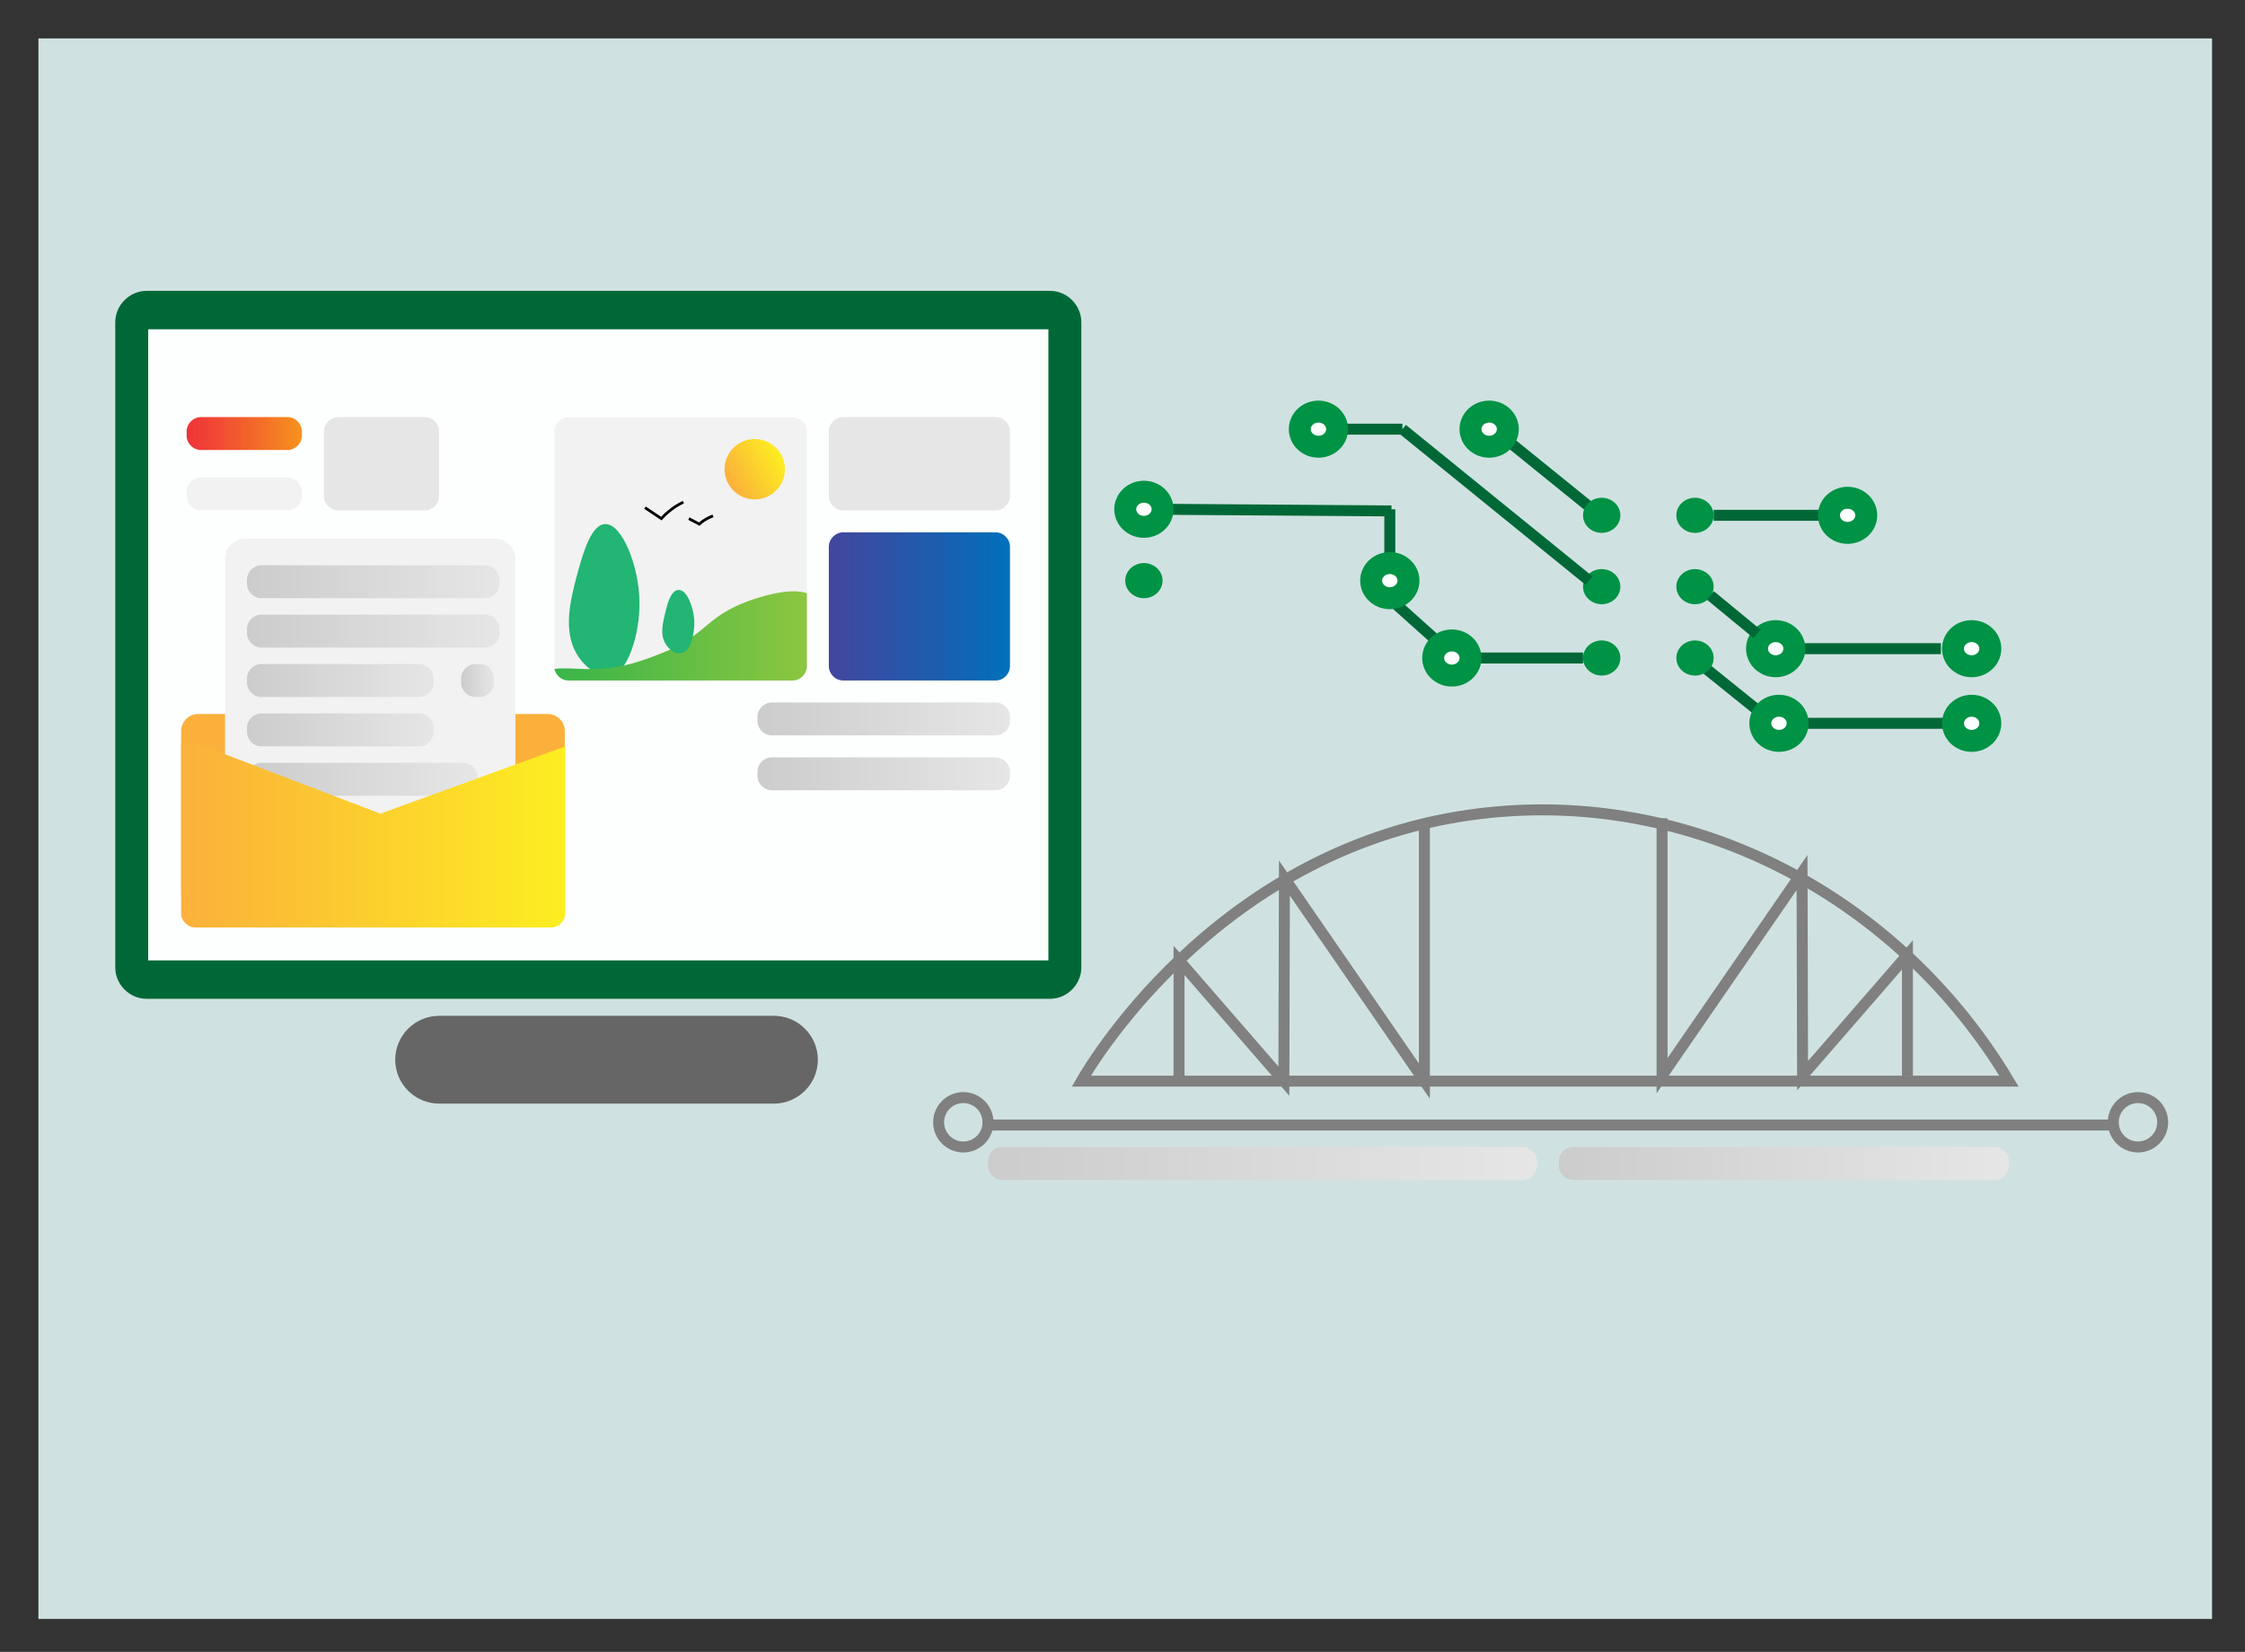 <?xml version="1.0" encoding="utf-8"?>
<!-- Generator: Adobe Illustrator 23.0.5, SVG Export Plug-In . SVG Version: 6.00 Build 0)  -->
<svg version="1.1" xmlns="http://www.w3.org/2000/svg" xmlns:xlink="http://www.w3.org/1999/xlink" x="0px" y="0px"
	 viewBox="0 0 409 301" style="enable-background:new 0 0 409 301;" xml:space="preserve">
<rect x="0" y="0" width="409" height="301" fill="#333333" stroke="none"/>
<style type="text/css">
	.st0{fill:#CFE2E1;}
	.st1{fill:none;stroke:#006837;stroke-width:2;stroke-miterlimit:10;}
	.st2{fill:#006837;}
	.st3{fill:#FDFFFF;}
	.st4{fill:#FDFFFF;stroke:#009245;stroke-width:4;stroke-miterlimit:10;}
	.st5{fill:#009245;}
	.st6{fill:#666666;}
	.st7{fill:url(#SVGID_1_);}
	.st8{fill:#E6E6E6;}
	.st9{fill:url(#SVGID_2_);}
	.st10{fill:#F2F2F2;}
	.st11{fill:url(#SVGID_3_);}
	.st12{fill:url(#SVGID_4_);}
	.st13{fill:url(#SVGID_5_);}
	.st14{fill:url(#SVGID_6_);}
	.st15{fill:url(#SVGID_7_);}
	.st16{fill:url(#SVGID_8_);}
	.st17{fill:url(#SVGID_9_);}
	.st18{fill:url(#SVGID_10_);}
	.st19{fill:url(#SVGID_11_);}
	.st20{fill:url(#SVGID_12_);}
	.st21{fill:#22B573;stroke:#22B573;stroke-miterlimit:10;}
	.st22{fill:url(#SVGID_13_);}
	.st23{fill:none;stroke:#000000;stroke-width:0.5;stroke-miterlimit:10;}
	.st24{fill:url(#SVGID_14_);}
	.st25{fill:url(#SVGID_15_);}
	.st26{fill:url(#SVGID_16_);}
	.st27{fill:none;stroke:#808080;stroke-width:2;stroke-miterlimit:10;}
</style>
<g id="Layer_3">
	<rect x="7" y="7" class="st0" width="396" height="288"/>
</g>
<g id="Layer_1">
	<line class="st1" x1="328.6" y1="131.8" x2="355.8" y2="131.8"/>
	<line class="st1" x1="311" y1="122" x2="321.8" y2="130.7"/>
	<line class="st1" x1="211.8" y1="92.8" x2="253.5" y2="93.1"/>
	<line class="st1" x1="253.2" y1="92.8" x2="253.2" y2="102.6"/>
	<line class="st1" x1="253.2" y1="109.1" x2="262.8" y2="117.7"/>
	<line class="st1" x1="267.4" y1="119.9" x2="288.4" y2="119.9"/>
	<line class="st1" x1="326.4" y1="118.2" x2="353.6" y2="118.2"/>
	<line class="st1" x1="312.2" y1="93.9" x2="333.2" y2="93.9"/>
	<line class="st1" x1="274.8" y1="80.4" x2="289.5" y2="92.3"/>
	<line class="st1" x1="255.5" y1="78.2" x2="243" y2="78.2"/>
	<g>
		<path class="st2" d="M191.3,182H26.7c-3.1,0-5.7-2.6-5.7-5.7V58.7c0-3.1,2.6-5.7,5.7-5.7h164.6c3.1,0,5.7,2.6,5.7,5.7v117.6
			C197,179.4,194.4,182,191.3,182z"/>
	</g>
	<g>
		<rect x="27" y="60" class="st3" width="164" height="115"/>
	</g>
	<ellipse class="st4" cx="208.4" cy="92.8" rx="3.4" ry="3.2"/>
	<ellipse class="st4" cx="271.3" cy="78.2" rx="3.4" ry="3.2"/>
	<ellipse class="st4" cx="336.6" cy="93.9" rx="3.4" ry="3.2"/>
	<ellipse class="st4" cx="240.2" cy="78.2" rx="3.4" ry="3.2"/>
	<ellipse class="st4" cx="253.2" cy="105.8" rx="3.4" ry="3.2"/>
	<ellipse class="st4" cx="264.5" cy="119.9" rx="3.4" ry="3.2"/>
	<ellipse class="st4" cx="324.1" cy="131.8" rx="3.4" ry="3.2"/>
	<ellipse class="st4" cx="323.5" cy="118.2" rx="3.4" ry="3.2"/>
	<ellipse class="st4" cx="359.2" cy="131.8" rx="3.4" ry="3.2"/>
	<ellipse class="st4" cx="359.2" cy="118.2" rx="3.4" ry="3.2"/>
	<ellipse class="st5" cx="291.8" cy="93.9" rx="3.4" ry="3.2"/>
	<ellipse class="st5" cx="308.8" cy="93.9" rx="3.4" ry="3.2"/>
	<ellipse class="st5" cx="308.8" cy="106.9" rx="3.4" ry="3.2"/>
	<ellipse class="st5" cx="308.8" cy="119.9" rx="3.4" ry="3.2"/>
	<ellipse class="st5" cx="208.4" cy="105.8" rx="3.4" ry="3.2"/>
	<ellipse class="st5" cx="291.8" cy="106.9" rx="3.4" ry="3.2"/>
	<ellipse class="st5" cx="291.8" cy="119.9" rx="3.4" ry="3.2"/>
	<line class="st1" x1="311.6" y1="108.5" x2="320.1" y2="115.5"/>
	<line class="st1" x1="255.5" y1="78.2" x2="289.5" y2="105.8"/>
	<path class="st6" d="M141,201.1H80c-4.4,0-8-3.6-8-8v0c0-4.4,3.6-8,8-8H141c4.4,0,8,3.6,8,8v0C149,197.5,145.4,201.1,141,201.1z"/>
</g>
<g id="Layer_2">
	<linearGradient id="SVGID_1_" gradientUnits="userSpaceOnUse" x1="34" y1="79" x2="55" y2="79">
		<stop  offset="0" style="stop-color:#ED1C24;stop-opacity:0.9"/>
		<stop  offset="1" style="stop-color:#F7931E"/>
	</linearGradient>
	<path class="st7" d="M52.4,82H36.6c-1.4,0-2.6-1.2-2.6-2.6v-0.8c0-1.4,1.2-2.6,2.6-2.6h15.8c1.4,0,2.6,1.2,2.6,2.6v0.8
		C55,80.8,53.8,82,52.4,82z"/>
	<path class="st8" d="M77.4,93H61.6c-1.4,0-2.6-1.2-2.6-2.6V78.6c0-1.4,1.2-2.6,2.6-2.6h15.8c1.4,0,2.6,1.2,2.6,2.6v11.8
		C80,91.8,78.8,93,77.4,93z"/>
	<linearGradient id="SVGID_2_" gradientUnits="userSpaceOnUse" x1="151" y1="110.5" x2="184" y2="110.5">
		<stop  offset="0" style="stop-color:#2E3192;stop-opacity:0.9"/>
		<stop  offset="1" style="stop-color:#0071BC"/>
	</linearGradient>
	<path class="st9" d="M181.4,124h-27.8c-1.4,0-2.6-1.2-2.6-2.6V99.6c0-1.4,1.2-2.6,2.6-2.6h27.8c1.4,0,2.6,1.2,2.6,2.6v21.8
		C184,122.8,182.8,124,181.4,124z"/>
	<path class="st8" d="M181.4,93h-27.8c-1.4,0-2.6-1.2-2.6-2.6V78.6c0-1.4,1.2-2.6,2.6-2.6h27.8c1.4,0,2.6,1.2,2.6,2.6v11.8
		C184,91.8,182.8,93,181.4,93z"/>
	<path class="st10" d="M52.4,93H36.6c-1.4,0-2.6-1.2-2.6-2.6v-0.8c0-1.4,1.2-2.6,2.6-2.6h15.8c1.4,0,2.6,1.2,2.6,2.6v0.8
		C55,91.8,53.8,93,52.4,93z"/>
	<linearGradient id="SVGID_3_" gradientUnits="userSpaceOnUse" x1="138" y1="131" x2="184" y2="131">
		<stop  offset="0" style="stop-color:#CCCCCC"/>
		<stop  offset="1" style="stop-color:#E6E6E6"/>
	</linearGradient>
	<path class="st11" d="M181.4,134h-40.8c-1.4,0-2.6-1.2-2.6-2.6v-0.8c0-1.4,1.2-2.6,2.6-2.6h40.8c1.4,0,2.6,1.2,2.6,2.6v0.8
		C184,132.8,182.8,134,181.4,134z"/>
	<linearGradient id="SVGID_4_" gradientUnits="userSpaceOnUse" x1="138" y1="141" x2="184" y2="141">
		<stop  offset="0" style="stop-color:#CCCCCC"/>
		<stop  offset="1" style="stop-color:#E6E6E6"/>
	</linearGradient>
	<path class="st12" d="M181.4,144h-40.8c-1.4,0-2.6-1.2-2.6-2.6v-0.8c0-1.4,1.2-2.6,2.6-2.6h40.8c1.4,0,2.6,1.2,2.6,2.6v0.8
		C184,142.8,182.8,144,181.4,144z"/>
	<path class="st10" d="M147,78.6v42.8c0,1.4-1.2,2.6-2.6,2.6h-40.8c-1.3,0-2.3-0.9-2.6-2.1c0-0.2,0-0.4,0-0.5V78.6
		c0-1.4,1.2-2.6,2.6-2.6h40.8C145.8,76,147,77.2,147,78.6z"/>
	<g>
		<radialGradient id="SVGID_5_" cx="68" cy="148" r="27.83" gradientUnits="userSpaceOnUse">
			<stop  offset="0" style="stop-color:#FCEE21"/>
			<stop  offset="1" style="stop-color:#FBB03B"/>
		</radialGradient>
		<path class="st13" d="M99.9,166H36.1c-1.7,0-3.1-1.4-3.1-3.1v-29.7c0-1.7,1.4-3.1,3.1-3.1h63.7c1.7,0,3.1,1.4,3.1,3.1v29.7
			C103,164.6,101.6,166,99.9,166z"/>
		<path class="st10" d="M90.2,151H44.8c-2.1,0-3.8-1.7-3.8-3.8v-45.3c0-2.1,1.7-3.8,3.8-3.8h45.3c2.1,0,3.8,1.7,3.8,3.8v45.3
			C94,149.3,92.3,151,90.2,151z"/>
		<linearGradient id="SVGID_6_" gradientUnits="userSpaceOnUse" x1="45" y1="106" x2="91" y2="106">
			<stop  offset="0" style="stop-color:#CCCCCC"/>
			<stop  offset="1" style="stop-color:#E6E6E6"/>
		</linearGradient>
		<path class="st14" d="M88.4,109H47.6c-1.4,0-2.6-1.2-2.6-2.6v-0.8c0-1.4,1.2-2.6,2.6-2.6h40.8c1.4,0,2.6,1.2,2.6,2.6v0.8
			C91,107.8,89.8,109,88.4,109z"/>
		<linearGradient id="SVGID_7_" gradientUnits="userSpaceOnUse" x1="45" y1="115" x2="91" y2="115">
			<stop  offset="0" style="stop-color:#CCCCCC"/>
			<stop  offset="1" style="stop-color:#E6E6E6"/>
		</linearGradient>
		<path class="st15" d="M88.4,118H47.6c-1.4,0-2.6-1.2-2.6-2.6v-0.8c0-1.4,1.2-2.6,2.6-2.6h40.8c1.4,0,2.6,1.2,2.6,2.6v0.8
			C91,116.8,89.8,118,88.4,118z"/>
		<linearGradient id="SVGID_8_" gradientUnits="userSpaceOnUse" x1="45" y1="124" x2="79" y2="124">
			<stop  offset="0" style="stop-color:#CCCCCC"/>
			<stop  offset="1" style="stop-color:#E6E6E6"/>
		</linearGradient>
		<path class="st16" d="M76.4,127H47.6c-1.4,0-2.6-1.2-2.6-2.6v-0.8c0-1.4,1.2-2.6,2.6-2.6h28.8c1.4,0,2.6,1.2,2.6,2.6v0.8
			C79,125.8,77.8,127,76.4,127z"/>
		<linearGradient id="SVGID_9_" gradientUnits="userSpaceOnUse" x1="45" y1="133" x2="79" y2="133">
			<stop  offset="0" style="stop-color:#CCCCCC"/>
			<stop  offset="1" style="stop-color:#E6E6E6"/>
		</linearGradient>
		<path class="st17" d="M76.4,136H47.6c-1.4,0-2.6-1.2-2.6-2.6v-0.8c0-1.4,1.2-2.6,2.6-2.6h28.8c1.4,0,2.6,1.2,2.6,2.6v0.8
			C79,134.8,77.8,136,76.4,136z"/>
		<linearGradient id="SVGID_10_" gradientUnits="userSpaceOnUse" x1="45" y1="142" x2="87" y2="142">
			<stop  offset="0" style="stop-color:#CCCCCC"/>
			<stop  offset="1" style="stop-color:#E6E6E6"/>
		</linearGradient>
		<path class="st18" d="M84.4,145H47.6c-1.4,0-2.6-1.2-2.6-2.6v-0.8c0-1.4,1.2-2.6,2.6-2.6h36.8c1.4,0,2.6,1.2,2.6,2.6v0.8
			C87,143.8,85.8,145,84.4,145z"/>
		<linearGradient id="SVGID_11_" gradientUnits="userSpaceOnUse" x1="84" y1="124" x2="90" y2="124">
			<stop  offset="0" style="stop-color:#CCCCCC"/>
			<stop  offset="1" style="stop-color:#E6E6E6"/>
		</linearGradient>
		<path class="st19" d="M87.4,127h-0.8c-1.4,0-2.6-1.2-2.6-2.6v-0.8c0-1.4,1.2-2.6,2.6-2.6h0.8c1.4,0,2.6,1.2,2.6,2.6v0.8
			C90,125.8,88.8,127,87.4,127z"/>
		<linearGradient id="SVGID_12_" gradientUnits="userSpaceOnUse" x1="33" y1="151.75" x2="103" y2="151.75">
			<stop  offset="0" style="stop-color:#FBB03B"/>
			<stop  offset="1" style="stop-color:#FCEE21"/>
		</linearGradient>
		<path class="st20" d="M103,136v30.4c0,1.4-1.2,2.6-2.6,2.6H35.6c-1.4,0-2.6-1.2-2.6-2.6v-30.8c0-0.4,0.1-0.8,0.3-1.1l36.1,13.8
			L70,148L103,136z"/>
	</g>
	<path class="st21" d="M110.2,96c-2.3,0.2-3.8,6-4.7,9.3c-1.1,4.2-2.4,9.6,0,13.6c0.8,1.4,1.8,2.2,1.8,2.2s0.1,0.1,0.2,0.2
		c1.3,0.9,3.2,1.2,3.8,1.2c2.2-0.1,4.8-6.3,4.7-12.9C115.9,103.1,112.8,95.8,110.2,96z"/>
	<linearGradient id="SVGID_13_" gradientUnits="userSpaceOnUse" x1="101.05" y1="115.862" x2="147" y2="115.862">
		<stop  offset="0" style="stop-color:#39B54A"/>
		<stop  offset="1" style="stop-color:#8CC63F"/>
	</linearGradient>
	<path class="st22" d="M147,108.1v13.3c0,1.4-1.2,2.6-2.6,2.6h-40.8c-1.3,0-2.3-0.9-2.6-2.1c1.9-0.3,4.5,0.1,7.7,0
		c5-0.2,8.6-1.6,11.9-2.9c8.1-3.2,7.8-6.6,15.8-9.5C137.5,109.1,143.7,106.9,147,108.1z"/>
	<path class="st21" d="M123.6,108c-1,0.1-1.6,2.4-1.9,3.7c-0.4,1.7-1,3.8,0,5.4c0.5,0.8,1.5,1.7,2.4,1.4c1.4-0.4,1.9-3.3,1.9-5.2
		C125.9,110.8,124.7,107.9,123.6,108z"/>
	<path class="st23" d="M117.5,92.5c1,0.7,2,1.3,3,2l0,0c0.3-0.3,0.6-0.7,1-1c1-0.9,2.1-1.6,3-2"/>
	<path class="st23" d="M125.5,94.5c0.6,0.3,1.3,0.7,1.9,1l0,0c0.2-0.2,0.4-0.3,0.6-0.5c0.7-0.5,1.4-0.8,1.9-1"/>
	<linearGradient id="SVGID_14_" gradientUnits="userSpaceOnUse" x1="132.736" y1="88.251" x2="142.264" y2="82.749">
		<stop  offset="5.291006e-03" style="stop-color:#FBB03B"/>
		<stop  offset="1" style="stop-color:#FCEE21"/>
	</linearGradient>
	<circle class="st24" cx="137.5" cy="85.5" r="5.5"/>
	<g>
		<linearGradient id="SVGID_15_" gradientUnits="userSpaceOnUse" x1="284" y1="212" x2="366" y2="212">
			<stop  offset="0" style="stop-color:#CCCCCC"/>
			<stop  offset="1" style="stop-color:#E6E6E6"/>
		</linearGradient>
		<path class="st25" d="M363.4,215h-76.8c-1.4,0-2.6-1.2-2.6-2.6v-0.8c0-1.4,1.2-2.6,2.6-2.6h76.8c1.4,0,2.6,1.2,2.6,2.6v0.8
			C366,213.8,364.8,215,363.4,215z"/>
		<linearGradient id="SVGID_16_" gradientUnits="userSpaceOnUse" x1="180" y1="212" x2="280" y2="212">
			<stop  offset="0" style="stop-color:#CCCCCC"/>
			<stop  offset="1" style="stop-color:#E6E6E6"/>
		</linearGradient>
		<path class="st26" d="M277.4,215h-94.8c-1.4,0-2.6-1.2-2.6-2.6v-0.8c0-1.4,1.2-2.6,2.6-2.6h94.8c1.4,0,2.6,1.2,2.6,2.6v0.8
			C280,213.8,278.8,215,277.4,215z"/>
		<path class="st27" d="M197,197c56.3,0,112.7,0,169,0c-20-33.4-56.7-52.6-94-49C223.8,152.6,199.4,192.8,197,197z"/>
		<polyline class="st27" points="214.8,197 214.8,175 233.9,197 234,160 259.5,197 259.5,150.1 		"/>
		<polyline class="st27" points="347.5,196 347.5,174 328.4,196 328.3,159 302.8,196 302.8,149.1 		"/>
		<line class="st27" x1="180" y1="212" x2="180" y2="212"/>
		<line class="st27" x1="179" y1="205" x2="385" y2="205"/>
		<circle class="st27" cx="389.5" cy="204.5" r="4.5"/>
		<circle class="st27" cx="175.5" cy="204.5" r="4.5"/>
	</g>
</g>
</svg>
